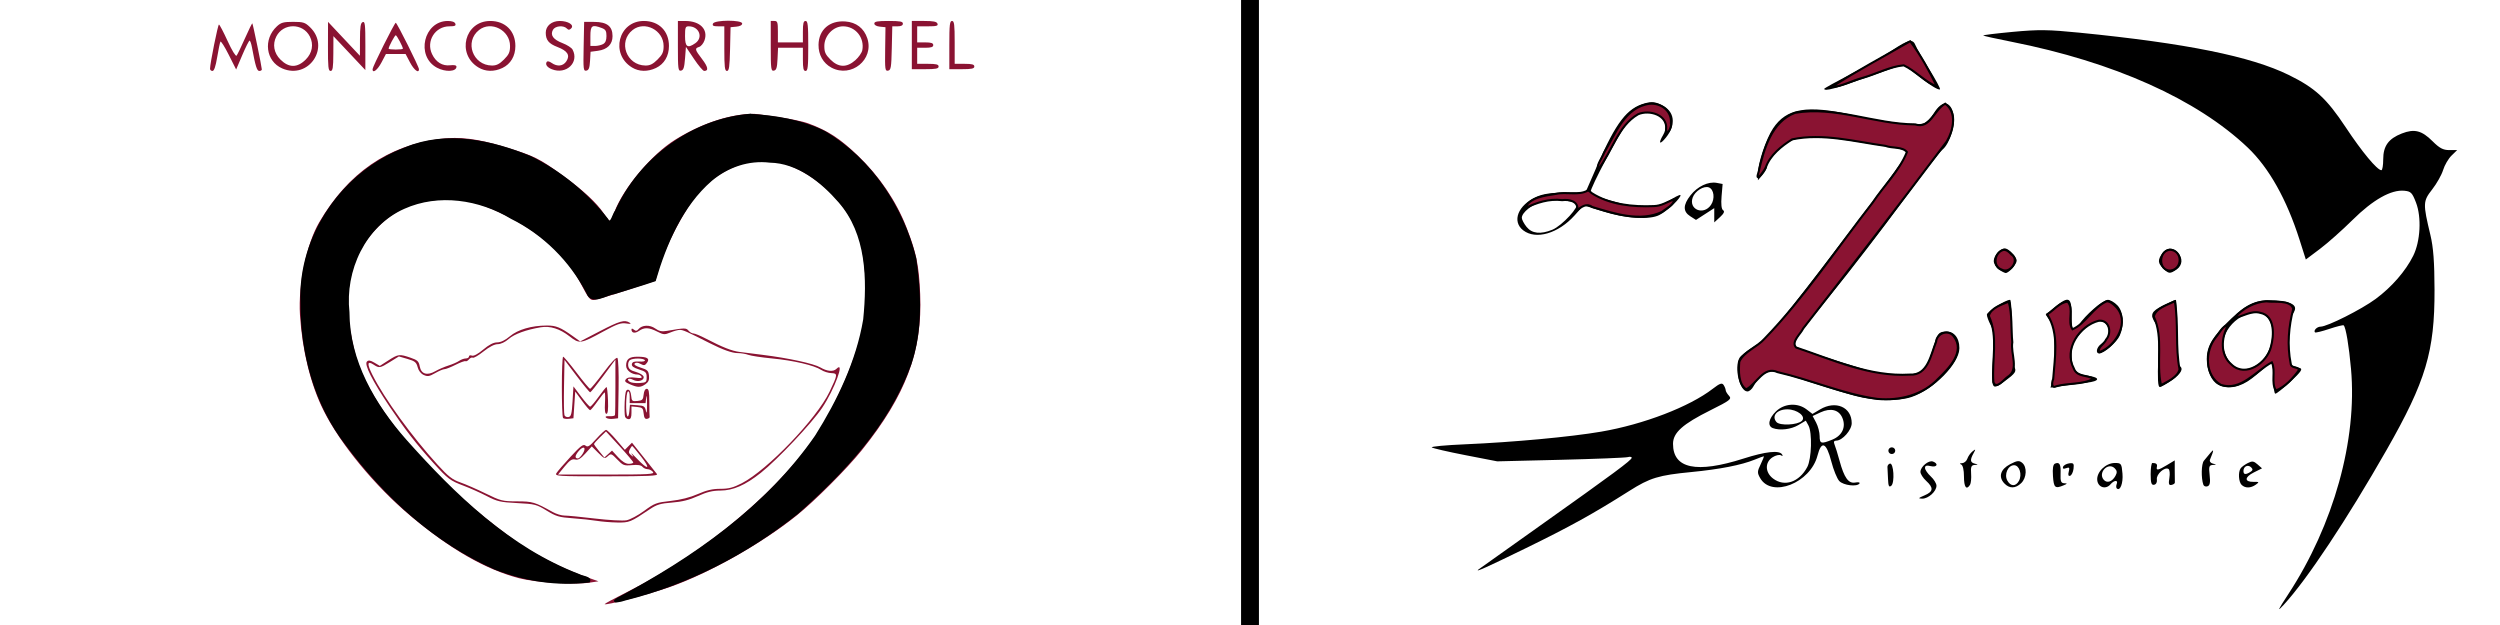 <?xml version="1.0" encoding="UTF-8" standalone="no"?>
<!-- Created with Inkscape (http://www.inkscape.org/) -->

<svg
   version="1.1"
   id="svg827"
   width="1400"
   height="350"
   viewBox="0 0 1400 350"
   sodipodi:docname="logo-ink.svg"
   inkscape:version="1.1.2 (0a00cf5339, 2022-02-04)"
   xmlns:inkscape="http://www.inkscape.org/namespaces/inkscape"
   xmlns:sodipodi="http://sodipodi.sourceforge.net/DTD/sodipodi-0.dtd"
   xmlns="http://www.w3.org/2000/svg"
   xmlns:svg="http://www.w3.org/2000/svg">
  <defs
     id="defs831" />
  <sodipodi:namedview
     id="namedview829"
     pagecolor="#505050"
     bordercolor="#eeeeee"
     borderopacity="1"
     inkscape:pageshadow="0"
     inkscape:pageopacity="0"
     inkscape:pagecheckerboard="0"
     showgrid="false"
     fit-margin-top="0"
     fit-margin-left="0"
     fit-margin-right="0"
     fit-margin-bottom="0"
     inkscape:zoom="0.85834194"
     inkscape:cx="689.70182"
     inkscape:cy="259.80322"
     inkscape:window-width="1920"
     inkscape:window-height="1131"
     inkscape:window-x="0"
     inkscape:window-y="32"
     inkscape:window-maximized="1"
     inkscape:current-layer="g833" />
  <g
     inkscape:groupmode="layer"
     inkscape:label="Image"
     id="g833"
     transform="translate(-67.943,-25.225)">
    <path
       style="fill:#8a1332;fill-opacity:1"
       d="m 406.568,363.515 c 0,-0.267 5.737,-3.356 12.75,-6.864 40.913,-20.464 81.032,-53.304 103.514,-84.732 12.589,-17.598 25.66,-47.822 28.741,-66.456 2.472,-14.952 0.938,-38.205 -3.266,-49.494 -7.635,-20.502 -30.622,-39.287 -49.762,-40.663 -13.545,-0.974 -28.48,5.67 -38.818,17.269 -8.308,9.322 -19.638,31.088 -23.365,44.889 l -1.35,5 -15.972,5.238 c -8.785,2.881 -17.091,5.356 -18.46,5.5 -2.207,0.232 -3.047,-0.81 -7.447,-9.238 -8.352,-16 -23.802,-29.581 -45.043,-39.597 -11.529,-5.436 -19.31,-7.403 -29.28,-7.403 -16.68,0 -28.362,4.544 -39.078,15.2 -16.601,16.507 -20.826,39.14 -13.117,70.266 7.396,29.861 43.855,72.654 90.118,105.774 9.546,6.834 25.517,15.105 37.335,19.334 l 9,3.221 -4.842,0.73 c -8.565,1.291 -30.383,-0.053 -39.49,-2.433 -18.962,-4.954 -38.52,-16.196 -61.12,-35.134 -19.607,-16.429 -38.947,-39.875 -48.418,-58.695 -7.272,-14.452 -12.067,-33.871 -13.293,-53.834 -1.032,-16.808 3.731,-39.643 10.771,-51.638 16.319,-27.805 38.535,-43.104 67.924,-46.775 10.694,-1.336 20.834,-0.081 35.543,4.398 17.149,5.222 19.584,6.413 32.925,16.108 11.563,8.403 19.058,15.341 22.992,21.286 1.526,2.305 3.067,4.191 3.425,4.191 0.358,0 1.442,-2.138 2.408,-4.75 5.008,-13.54 20.921,-32.538 34.11,-40.723 14.952,-9.278 31.018,-14.533 44.402,-14.523 0,0 22.874,2.601 30.473,5.461 10.907,4.106 17.447,8.376 27.402,17.893 12.058,11.527 21.481,25.411 27.234,40.123 5.6,14.323 7.06,21.414 7.725,37.519 1.315,31.866 -7.954,56.583 -32.835,87.555 -8.241,10.259 -26.21,28.241 -36.336,36.364 -19.583,15.708 -49.217,32.433 -70.921,40.025 -11.821,4.135 -36.579,10.638 -36.579,9.608 z m -4.5,-46.631 c -2.75,-0.464 -8.825,-1.112 -13.5,-1.439 -7.495,-0.524 -9.209,-1.03 -14.5,-4.276 -5.662,-3.474 -6.592,-3.711 -16.5,-4.217 -9.405,-0.479 -11.176,-0.886 -16.987,-3.896 -3.568,-1.848 -9.375,-4.448 -12.906,-5.777 -7.68,-2.891 -8.871,-3.785 -17.056,-12.816 -9.454,-10.431 -16.14,-19.044 -24.579,-31.663 -9.717,-14.53 -14.222,-23.487 -12.62,-25.089 0.89,-0.89 1.887,-0.743 4.197,0.621 l 3.029,1.789 4.799,-3.079 c 5.525,-3.545 6.168,-3.624 12.346,-1.519 3.949,1.345 4.664,2.019 5.204,4.898 0.809,4.312 4.111,5.313 8.761,2.655 1.822,-1.041 5.113,-2.457 7.313,-3.146 2.2,-0.689 4.888,-1.863 5.973,-2.61 1.085,-0.747 2.772,-1.358 3.75,-1.358 0.978,0 1.777,-0.498 1.777,-1.107 0,-0.609 0.721,-0.83 1.602,-0.492 1.02,0.391 3.34,-0.841 6.389,-3.393 3.265,-2.733 5.746,-4.008 7.803,-4.008 1.972,0 4.44,-1.189 7.124,-3.432 4.498,-3.758 12.036,-5.959 20.582,-6.01 5.226,-0.031 7.708,0.975 14.61,5.92 l 4.157,2.979 11.116,-5.774 c 11.074,-5.752 13.767,-6.513 16.616,-4.697 1.047,0.667 0.442,0.791 -2,0.41 -2.896,-0.452 -5.103,0.328 -12.782,4.517 -12.804,6.985 -13.314,7.057 -18.918,2.691 -5.438,-4.237 -10.839,-5.94 -16.065,-5.067 -8.204,1.371 -14.847,3.791 -17.994,6.554 -1.99,1.747 -4.442,2.907 -6.145,2.907 -1.811,0 -4.68,1.47 -7.947,4.07 -2.812,2.239 -5.52,3.819 -6.017,3.511 -0.498,-0.308 -1.457,0.106 -2.132,0.919 -0.675,0.813 -1.548,1.28 -1.94,1.037 -0.392,-0.242 -2.893,0.663 -5.556,2.011 -2.664,1.349 -5.465,2.452 -6.225,2.452 -0.76,0 -3.11,0.994 -5.222,2.21 -3.246,1.868 -4.237,2.029 -6.409,1.039 -1.59,-0.724 -2.885,-2.39 -3.398,-4.367 -0.707,-2.73 -1.533,-3.401 -5.669,-4.607 l -4.841,-1.412 -4.936,3.068 c -5.692,3.539 -6.063,3.599 -9.246,1.514 -3.561,-2.333 -3.76,-0.461 -0.614,5.777 6.713,13.308 21.974,34.355 36.404,50.204 6.054,6.65 8.303,8.407 12.751,9.963 2.971,1.04 9.4,3.852 14.287,6.25 8.378,4.111 9.378,4.361 17.5,4.382 8.786,0.022 9.914,0.361 20.114,6.03 1.925,1.07 4.85,1.938 6.5,1.929 1.65,-0.009 9.305,0.737 17.01,1.658 7.706,0.921 15.664,1.364 17.685,0.985 2.021,-0.379 6.489,-2.761 9.929,-5.293 5.808,-4.276 6.864,-4.671 14.815,-5.543 5.611,-0.615 10.859,-1.946 15.229,-3.863 4.916,-2.156 8.228,-2.924 12.61,-2.924 4.702,0 7.213,-0.655 12.033,-3.141 14.346,-7.399 41.863,-36.078 49.074,-51.146 4.638,-9.691 4.708,-10.392 1.058,-10.495 -1.703,-0.048 -4.273,-0.859 -5.712,-1.802 -3.928,-2.573 -15.425,-5.261 -27.459,-6.417 -5.901,-0.567 -11.893,-1.474 -13.315,-2.015 -1.423,-0.541 -4.12,-0.983 -5.995,-0.983 -3.099,0 -8.344,-1.872 -15.712,-5.606 -12.926,-6.552 -14.829,-7.394 -16.709,-7.394 -0.988,0 -3.368,0.656 -5.288,1.459 -3.19,1.333 -3.823,1.29 -7.334,-0.5 -4.639,-2.365 -7.247,-2.468 -10.198,-0.401 -2.243,1.571 -4.221,1.224 -4.221,-0.739 0,-0.716 0.446,-0.693 1.367,0.071 1.035,0.859 1.65,0.794 2.531,-0.267 2.009,-2.42 6.305,-2.615 9.381,-0.425 2.156,1.536 3.693,1.857 6.521,1.367 9.996,-1.734 10.807,-1.744 12.128,-0.152 0.724,0.873 1.968,1.587 2.765,1.587 0.797,0 4.004,1.333 7.128,2.963 9.041,4.717 14.384,6.829 18.679,7.383 2.2,0.284 8.05,1.023 13,1.641 14.441,1.805 28.649,4.903 32.264,7.036 3.788,2.235 7.271,2.542 9.019,0.793 4.986,-4.986 -1.042,11.412 -8.042,21.878 -5.675,8.484 -24.927,28.893 -34.265,36.324 -8.724,6.942 -15.608,9.96 -22.749,9.972 -4.283,0.007 -7.508,0.797 -12.5,3.06 -4.839,2.194 -8.915,3.219 -14.521,3.652 -6.48,0.5 -8.569,1.123 -12.396,3.699 -10.885,7.328 -11.481,7.571 -18.311,7.464 -3.575,-0.056 -8.75,-0.481 -11.5,-0.945 z m -22.542,-26.67 c 0.565,-0.963 4.137,-5.104 7.936,-9.204 5.769,-6.225 7.153,-7.251 8.391,-6.224 1.233,1.023 2.245,0.383 6.001,-3.796 2.485,-2.764 4.958,-5.026 5.495,-5.026 0.537,0 3.12,2.51 5.741,5.578 l 4.766,5.578 2,-2 2,-2 6.52,8.172 c 3.586,4.494 6.951,8.734 7.479,9.422 0.761,0.993 -5.029,1.25 -28.199,1.25 -27.494,0 -29.099,-0.1 -28.129,-1.75 z m 54.042,-0.75 c -0.685,-0.825 -2.035,-1.5 -3,-1.5 -0.965,0 -2.26,-0.609 -2.878,-1.353 -0.763,-0.92 -2.644,-1.212 -5.872,-0.912 -4.395,0.408 -5.006,0.174 -8.184,-3.135 -3.253,-3.387 -3.532,-3.487 -5.291,-1.895 -1.758,1.591 -2.046,1.491 -5.428,-1.891 l -3.571,-3.571 -3.563,3.943 c -2.717,3.007 -4.088,3.812 -5.775,3.388 -1.74,-0.437 -2.998,0.404 -5.892,3.935 l -3.68,4.491 h 27.189 c 24.055,0 27.046,-0.173 25.945,-1.5 z m -6.581,-8.5 c -2.593,-3.3 -4.857,-6 -5.031,-6 -0.175,0 -0.774,0.853 -1.331,1.895 -0.776,1.45 -0.608,2.213 0.715,3.25 1.586,1.243 1.613,1.189 0.333,-0.645 -0.768,-1.1 0.582,0.089 3,2.642 6.324,6.678 7.863,5.919 2.315,-1.142 z m -4.419,3.238 c 0,-0.419 -3.437,-4.497 -7.638,-9.062 l -7.638,-8.301 -3.362,3.259 c -1.849,1.792 -3.35,3.508 -3.335,3.812 0.015,0.305 1.326,2.121 2.914,4.037 l 2.887,3.483 2.141,-1.937 2.141,-1.937 3.394,3.705 c 2.215,2.418 4.28,3.705 5.945,3.705 1.403,0 2.551,-0.343 2.551,-0.762 z m -28.437,-4.694 c 2.371,-3.619 0.767,-5.039 -2.026,-1.793 -2.259,2.626 -2.45,4.249 -0.501,4.249 0.505,0 1.642,-1.105 2.527,-2.456 z m -10.851,-20.165 c -0.955,-0.955 -0.919,-34.387 0.037,-34.352 0.412,0.015 3.811,4.065 7.552,9 3.741,4.935 7.125,8.973 7.52,8.973 0.395,0 3.788,-4.099 7.54,-9.108 4.224,-5.639 7.178,-8.752 7.756,-8.174 0.525,0.525 0.813,8.113 0.658,17.358 l -0.276,16.424 -2.872,0.328 c -1.579,0.18 -3.316,-0.116 -3.859,-0.659 -0.65,-0.65 -0.01,-0.933 1.872,-0.828 1.573,0.088 2.972,-0.178 3.109,-0.591 0.138,-0.412 0.25,-7.583 0.25,-15.935 v -15.185 l -6.75,9.148 c -3.712,5.031 -7.028,9.164 -7.369,9.185 -0.34,0.02 -3.715,-4.053 -7.5,-9.051 l -6.881,-9.087 -0.278,14.793 c -0.153,8.136 -0.042,15.409 0.247,16.161 0.289,0.752 1.314,1.218 2.278,1.034 1.456,-0.277 1.838,-1.761 2.253,-8.756 l 0.5,-8.422 4.282,5.682 c 2.355,3.125 4.639,5.682 5.075,5.682 0.436,0 2.559,-2.465 4.718,-5.478 2.159,-3.013 4.167,-5.488 4.463,-5.5 0.296,-0.012 0.664,3.353 0.818,7.478 0.193,5.171 -0.08,7.5 -0.877,7.5 -0.785,0 -1.048,-1.93 -0.818,-6.002 0.186,-3.301 0.114,-5.991 -0.161,-5.978 -0.275,0.013 -2.075,2.254 -4,4.979 -1.925,2.725 -3.799,4.965 -4.165,4.978 -0.366,0.012 -2.391,-2.334 -4.5,-5.214 l -3.835,-5.236 -0.5,7.486 -0.5,7.486 -2.537,0.296 c -1.396,0.163 -2.858,-0.025 -3.25,-0.417 z m 34.707,-0.728 c -0.285,-0.742 -0.383,-4.455 -0.219,-8.25 0.231,-5.334 0.64,-6.901 1.799,-6.901 0.967,0 1.613,1.175 1.818,3.308 0.294,3.062 0.555,3.285 3.5,3 2.782,-0.27 3.222,-0.717 3.496,-3.558 0.194,-2.013 0.86,-3.25 1.75,-3.25 1.121,0 1.437,1.647 1.437,7.5 0,4.125 0.081,7.838 0.179,8.25 0.098,0.412 -0.546,0.89 -1.432,1.06 -1.173,0.226 -1.697,-0.589 -1.929,-3 -0.281,-2.925 -0.696,-3.347 -3.568,-3.624 l -3.25,-0.313 v 3.563 c 0,2.533 -0.443,3.563 -1.531,3.563 -0.842,0 -1.764,-0.607 -2.049,-1.349 z m 6.889,-6.455 c 3.742,0.272 4.248,0.62 4.818,3.304 0.398,1.878 0.621,0.382 0.595,-4 -0.023,-3.85 -0.223,-5.537 -0.445,-3.75 l -0.403,3.25 h -4.437 -4.437 v -3.559 c 0,-2.118 -0.405,-3.309 -1,-2.941 -1.155,0.714 -1.372,12.789 -0.25,13.928 0.412,0.419 0.891,-0.881 1.064,-2.888 l 0.314,-3.649 z m -4.179,-11.737 c -2.715,-1.179 -3.145,-1.735 -2.211,-2.86 0.806,-0.971 2.415,-1.229 5.274,-0.845 2.96,0.397 3.914,0.229 3.402,-0.6 -0.392,-0.634 -1.339,-1.152 -2.106,-1.152 -3.408,0 -6.488,-2.355 -6.488,-4.961 0,-3.685 1.742,-5.042 6.45,-5.024 5.434,0.021 6.971,1.027 5.221,3.42 -1.125,1.539 -1.678,1.631 -3.607,0.598 -1.476,-0.79 -2.621,-0.877 -3.251,-0.247 -0.63,0.63 0.552,1.455 3.357,2.343 3.776,1.195 4.369,1.774 4.636,4.524 0.229,2.364 -0.265,3.554 -1.972,4.75 -2.773,1.942 -4.333,1.952 -8.704,0.054 z m 9.37,-3.958 c 0,-2.657 -0.491,-3.155 -4.302,-4.361 -3.079,-0.974 -4.205,-1.827 -3.961,-3 0.253,-1.219 1.302,-1.581 4.096,-1.414 2.236,0.134 3.511,-0.169 3.152,-0.75 -0.738,-1.194 -6.485,-1.261 -8.322,-0.097 -0.736,0.466 -1.186,1.909 -1,3.207 0.256,1.789 1.305,2.629 4.337,3.476 2.2,0.615 4.138,1.826 4.307,2.693 0.408,2.094 -3.184,3.15 -5.855,1.72 -2.444,-1.308 -4.136,-0.348 -1.923,1.091 0.809,0.526 3.271,0.839 5.471,0.696 3.72,-0.243 4,-0.471 4,-3.261 z M 185.565,63.713 c -0.007,-2.858 4.405,-24.75 4.988,-24.75 0.349,0 2.524,4.136 4.833,9.192 2.384,5.218 4.556,8.785 5.026,8.25 0.455,-0.518 2.564,-4.867 4.687,-9.664 2.123,-4.797 3.993,-8.588 4.157,-8.424 0.34,0.34 5.313,24.471 5.313,25.783 0,0.474 -0.638,0.862 -1.417,0.862 -1.341,0 -2.17,-2.67 -4.116,-13.25 -0.379,-2.062 -0.977,-3.746 -1.328,-3.741 -0.351,0.005 -2.188,3.646 -4.081,8.092 l -3.442,8.084 -4.149,-8.253 c -2.282,-4.539 -4.38,-7.843 -4.661,-7.342 -0.281,0.501 -1.091,4.398 -1.8,8.66 -0.869,5.232 -1.729,7.75 -2.646,7.75 -0.747,0 -1.36,-0.562 -1.362,-1.25 z m 40.418,-0.171 c -9.252,-4.028 -10.8,-16.347 -2.963,-23.579 2.298,-2.12 3.675,-2.5 9.063,-2.5 5.674,0 6.683,0.316 9.435,2.952 11.667,11.178 -0.698,29.586 -15.535,23.126 z m 13.185,-4.979 c 3.661,-3.661 4.523,-8.536 2.283,-12.916 -3.899,-7.625 -14.867,-7.625 -18.766,0 -2.24,4.38 -1.378,9.254 2.283,12.916 4.73,4.73 9.47,4.73 14.2,0 z m 12.436,-7.35 0.036,-13.75 8.928,9.5 8.928,9.5 0.036,-9.143 c 0.028,-7.181 0.358,-9.267 1.536,-9.719 1.289,-0.495 1.498,1.356 1.488,13.143 l -0.012,13.719 -8.94,-9.5 -8.94,-9.5 -0.048,9.75 c -0.039,7.979 -0.321,9.75 -1.548,9.75 -1.262,0 -1.494,-2.179 -1.464,-13.75 z m 24.964,12.76 c 0,-1.348 12.326,-26.01 13,-26.01 0.674,0 13,24.662 13,26.01 0,2.575 -2.753,0.503 -5,-3.763 l -2.5,-4.747 h -5.5 -5.5 l -2.5,4.747 c -2.247,4.266 -5,6.338 -5,3.763 z m 17,-11.476 c 0,-1.084 -3.424,-7.534 -4,-7.534 -0.576,0 -4,6.45 -4,7.534 0,0.256 1.8,0.466 4,0.466 2.2,0 4,-0.21 4,-0.466 z m 19.062,10.639 c -11.995,-6.433 -7.412,-26.155 6.081,-26.169 2.318,-0.002 3.852,0.542 4.219,1.496 0.451,1.175 -0.268,1.5 -3.316,1.5 -8.01,0 -13.186,8.289 -9.717,15.562 2.153,4.514 5.803,6.758 10.164,6.249 2.277,-0.266 3.507,0.009 3.507,0.783 0,2.837 -6.124,3.161 -10.938,0.579 z m 23.179,-0.167 c -12.339,-7.523 -7.594,-26.005 6.677,-26.005 8.42,0 14.075,5.625 14.075,14 0,5.646 -2.648,10.134 -7.276,12.33 -4.677,2.22 -9.494,2.104 -13.476,-0.325 z m 14.359,-4.405 c 2.787,-2.787 3.4,-4.157 3.4,-7.6 0,-8.816 -10.572,-14.271 -17.341,-8.946 -8.319,6.544 -3.539,19.778 7.191,19.906 2.508,0.03 4.205,-0.815 6.75,-3.36 z m 26.752,5.407 c -2.571,-1.037 -3.701,-2.633 -2.846,-4.017 0.395,-0.64 1.416,-0.456 2.782,0.5 3.177,2.225 6.436,1.861 8.26,-0.922 2.21,-3.373 0.67,-5.83 -5.012,-8 -4.873,-1.861 -6.536,-3.897 -6.536,-8.001 0,-3.794 3.296,-6.566 7.809,-6.566 4.754,0 8.283,2.265 6.441,4.133 -0.972,0.986 -1.517,1.001 -2.45,0.067 -1.933,-1.933 -6.593,-1.455 -7.8,0.8 -1.594,2.978 0.204,5.424 5.464,7.433 2.507,0.958 5.003,2.572 5.547,3.588 3.867,7.226 -3.581,14.245 -11.659,10.985 z m 17.869,-12.678 0.279,-13.829 5.747,0.025 c 7.066,0.031 10.153,2.455 10.153,7.975 0,4.59 -2.901,7.489 -8.205,8.201 l -4.099,0.55 -0.298,5.115 c -0.231,3.967 -0.697,5.191 -2.077,5.454 -1.646,0.313 -1.758,-0.692 -1.5,-13.491 z m 10.844,-1.364 c 1.345,-0.72 1.934,-2.098 1.934,-4.525 0,-2.826 -0.488,-3.675 -2.565,-4.465 -5.544,-2.108 -6.435,-1.481 -6.435,4.525 v 5.5 h 2.566 c 1.411,0 3.436,-0.466 4.5,-1.035 z m 16.239,13.079 c -12.336,-7.522 -7.632,-26.044 6.613,-26.044 8.42,0 14.075,5.625 14.075,14 0,5.646 -2.648,10.134 -7.276,12.33 -4.655,2.209 -9.49,2.106 -13.413,-0.286 z m 14.296,-4.444 c 2.787,-2.787 3.4,-4.157 3.4,-7.6 0,-8.816 -10.572,-14.271 -17.341,-8.946 -8.319,6.544 -3.539,19.778 7.191,19.906 2.508,0.03 4.205,-0.815 6.75,-3.36 z m 11.4,-7.527 v -14.073 l 4.25,0.015 c 8.164,0.028 12.785,4.717 10.659,10.816 -0.592,1.698 -1.939,3.362 -2.993,3.696 -2.613,0.829 -2.458,1.477 1.637,6.839 3.378,4.424 3.763,6.659 1.138,6.613 -0.655,-0.011 -3.216,-3.049 -5.691,-6.75 l -4.5,-6.729 -0.5,6.491 c -0.396,5.147 -0.862,6.56 -2.25,6.823 -1.6,0.304 -1.75,-0.878 -1.75,-13.741 z m 9.777,-1.63 c 4.562,-3.195 2.106,-9.443 -3.712,-9.443 -1.837,0 -2.066,0.608 -2.066,5.5 0,6.074 1.386,7.02 5.777,3.943 z m 16.223,3.057 v -12.5 h -3.469 c -2.672,0 -3.336,-0.344 -2.893,-1.5 0.821,-2.141 16.362,-2.201 16.362,-0.063 0,0.89 -1.237,1.556 -3.25,1.75 l -3.25,0.313 -0.281,12.25 c -0.229,9.981 -0.553,12.25 -1.75,12.25 -1.214,0 -1.469,-2.172 -1.469,-12.5 z m 26,-1.427 v -14.073 h 2 c 1.778,0 2,0.667 2,6 v 6 h 7 7 v -6 c 0,-4.667 0.333,-6 1.5,-6 1.262,0 1.5,2.222 1.5,14 0,11.778 -0.238,14 -1.5,14 -1.179,0 -1.5,-1.389 -1.5,-6.5 v -6.5 h -6.952 -6.952 l -0.298,6.24 c -0.239,5.006 -0.644,6.306 -2.048,6.573 -1.6,0.305 -1.75,-0.876 -1.75,-13.74 z m 33.984,12.064 c -4.621,-2.471 -7.315,-7.234 -7.231,-12.786 0.128,-8.44 6.198,-13.724 15.019,-13.072 6.102,0.451 10.431,3.777 12.304,9.452 3.907,11.839 -8.969,22.354 -20.092,16.407 z m 13.365,-4.138 c 1.88,-1.651 3.644,-4.182 3.92,-5.624 1.337,-6.995 -3.802,-13.374 -10.773,-13.374 -5.488,0 -10.496,5.248 -10.496,11 0,3.443 0.613,4.813 3.4,7.6 4.518,4.518 9.108,4.649 13.949,0.399 z m 16.722,-6.165 0.176,-12.333 -3.123,-0.313 c -1.903,-0.191 -3.123,-0.875 -3.123,-1.75 0,-1.129 1.712,-1.437 8,-1.437 6.444,0 8,0.292 8,1.5 0,0.997 -0.997,1.5 -2.969,1.5 h -2.969 l -0.281,12.238 c -0.249,10.869 -0.482,12.276 -2.084,12.583 -1.666,0.319 -1.789,-0.592 -1.627,-11.988 z m 14.929,-2.333 v -13.5 h 6.893 c 5.205,0 7.034,0.367 7.469,1.5 0.472,1.23 -0.498,1.5 -5.393,1.5 h -5.969 v 4.5 4.5 h 4.5 c 3.333,0 4.5,0.389 4.5,1.5 0,1.111 -1.167,1.5 -4.5,1.5 h -4.5 v 4.5 4.5 h 6 c 4.667,0 6,0.333 6,1.5 0,1.2 -1.5,1.5 -7.5,1.5 h -7.5 z m 21,0 c 0,-11.333 0.241,-13.5 1.5,-13.5 1.25,0 1.5,2 1.5,12 v 12 h 5.5 c 4.222,0 5.5,0.348 5.5,1.5 0,1.19 -1.444,1.5 -7,1.5 h -7 z"
       id="path1264"
       sodipodi:nodetypes="sssssssscssssssssscsssssssssssssssssssssssssssssssscsssssssssssssscsssssssssssssssssscssssssssssssssssssssssssssssssssssssssssscsssssssssssscccssssssssssscssscssssssssssscssscccssssssscsssssscssssscssscsssscssssssssssscccscsssssssssssscssssssscccsssscsssssssssssssssssssssssssssssscsssssssscscsssscssssssssssccccsssccccsccsssscccsssssssscssssssssssssssssssssssssssssssccssscssscsssscssssssssssssccsssssscssscssssccsssscssscscsscccssssscccssssssssssssssscssssscsssccssscccssscccsssccssscssscs" />
    <path
       style="fill:#000000;stroke-width:1.267"
       d="m 1349.371,357.979 c 25.423,-38.796 38.711,-86.486 35.144,-126.134 -1.176,-13.072 -2.883,-23.233 -4.103,-24.423 -0.3,-0.292 -3.91,0.598 -8.022,1.978 -4.112,1.38 -7.729,2.264 -8.037,1.964 -1.03,-1.005 1.109,-3.215 3.112,-3.215 3.738,0 22.889,-9.635 30.848,-15.519 8.97,-6.632 16.789,-15.613 21.023,-24.146 4.036,-8.133 4.745,-21.538 1.576,-29.797 -2.133,-5.56 -2.866,-6.302 -6.562,-6.652 -7.394,-0.7 -17.549,5.032 -28.98,16.358 -5.728,5.675 -13.958,12.982 -18.29,16.237 l -7.876,5.919 -3.469,-10.925 c -7.222,-22.746 -17.163,-40.458 -29.04,-51.744 -28.551,-27.13 -74.977,-47.921 -132.377,-59.283 -8.421,-1.667 -15.523,-3.237 -15.781,-3.489 -0.258,-0.252 7.171,-1.169 16.509,-2.038 14.615,-1.36 19.835,-1.296 37.505,0.461 59.78,5.941 95.861,13.24 117.145,23.696 14.743,7.243 21.168,13.151 31.854,29.291 9.095,13.737 17.643,24.021 19.967,24.021 0.562,0 1.023,-2.74 1.023,-6.089 0,-7.466 2.947,-11.56 10.421,-14.477 7.028,-2.743 11.162,-1.698 17.218,4.351 3.87,3.867 5.92,4.951 9.36,4.951 h 4.405 l -3.167,3.09 c -1.742,1.699 -3.858,5.338 -4.702,8.086 -0.844,2.748 -3.603,7.641 -6.133,10.873 -5.162,6.597 -5.208,7.821 -0.975,25.512 1.656,6.919 2.262,14.981 2.308,30.664 0.1,34.579 -4.849,51.117 -26.826,89.651 -22.238,38.99 -44.509,72.515 -57.677,86.822 -3.841,4.173 -3.408,3.176 2.599,-5.991 z M 895.89,344.134 c 0.294,-0.24 15.771,-11.25 34.392,-24.466 41.481,-29.439 51.359,-36.754 51.414,-38.074 0.023,-0.563 -0.968,-0.736 -2.202,-0.385 -1.235,0.351 -18.187,1.028 -37.672,1.504 l -35.427,0.866 -17.815,-3.463 c -9.798,-1.905 -18.274,-3.864 -18.834,-4.354 -0.56,-0.49 7.811,-1.269 18.602,-1.731 26.884,-1.152 59.116,-4.144 76.199,-7.074 23.825,-4.086 49.483,-13.944 62.553,-24.034 3.963,-3.06 5.174,-3.476 6.074,-2.089 0.619,0.953 1.133,2.251 1.144,2.885 0.013,0.634 0.853,2.051 1.871,3.148 1.66,1.789 0.596,2.62 -10.306,8.044 -15.672,7.797 -21.053,12.618 -21.053,18.861 0,13.912 13.138,16.661 39.45,8.255 12.403,-3.963 20.061,-4.794 21.611,-2.346 0.579,0.914 0.351,1.104 -0.622,0.518 -0.846,-0.51 -2.955,-0.021 -4.688,1.087 -4.365,2.79 -4.256,8.436 0.229,11.878 6.38,4.896 14.684,2.11 19.22,-6.449 2.41,-4.547 2.818,-19.259 0.643,-23.223 l -1.487,-2.71 -4.143,2.464 c -4.096,2.436 -10.365,3.188 -14.302,1.714 -3.161,-1.183 -2.397,-5.332 1.721,-9.349 4.642,-4.528 12.095,-5.017 17.165,-1.126 l 3.3,2.532 4.25,-2.528 c 8.743,-5.2 17.721,-1.297 17.721,7.704 0,3.866 -5.24,9.784 -8.664,9.784 -1.282,0 -1.582,0.692 -0.949,2.19 0.509,1.205 1.769,5.288 2.801,9.074 2.611,9.584 5.01,12.904 8.811,12.196 1.68,-0.313 2.75,-0.088 2.377,0.501 -1.295,2.043 -9.062,1.122 -11.352,-1.347 -1.233,-1.33 -3.236,-6.257 -4.45,-10.949 -2.78,-10.747 -5.521,-11.909 -7.747,-3.284 -3.962,15.348 -25.607,23.87 -32.075,12.628 -1.712,-2.975 -1.683,-3.78 0.273,-7.783 1.2,-2.456 1.974,-4.465 1.718,-4.465 -0.255,0 -2.558,0.854 -5.118,1.897 -7.385,3.01 -19.515,5.388 -35.263,6.913 -18.56,1.797 -23.297,3.236 -34.944,10.61 -20.134,12.749 -33.236,20.001 -57.783,31.986 -21.955,10.72 -28.944,13.864 -26.646,11.987 z m 198.155,-72.72 c 5.554,-2.264 7.783,-7.101 5.619,-12.197 -1.935,-4.557 -6.552,-5.708 -12.254,-3.056 l -4.39,2.042 1.96,3.697 c 1.078,2.033 1.96,5.414 1.96,7.513 0,4.322 0.834,4.557 7.105,2 z m -17.031,-10.528 c 2.479,-2.419 -2.629,-6.429 -8.189,-6.429 -5.774,0 -8.957,3.715 -6.08,7.097 1.856,2.182 11.826,1.715 14.269,-0.668 z m 68.62,41.768 c 5.003,-2.121 5.25,-4.216 0.962,-8.147 -1.764,-1.617 -3.207,-3.88 -3.207,-5.031 0,-2.885 4.608,-6.698 7.008,-5.799 3.313,1.24 2.261,3.439 -1.235,2.582 -2.304,-0.564 -3.207,-0.28 -3.207,1.01 0,0.987 1.443,3.118 3.207,4.734 1.764,1.617 3.207,3.968 3.207,5.224 0,3.184 -4.558,7.301 -8.018,7.242 -2.421,-0.041 -2.215,-0.334 1.283,-1.817 z m 107.686,-3.948 c -0.388,-0.379 -0.395,-1.478 -0.015,-2.444 0.928,-2.358 -1.428,-2.235 -3.484,0.183 -2.609,3.067 -6.937,1.766 -7.408,-2.227 -0.537,-4.552 4.695,-9.724 9.838,-9.724 3.581,0 3.804,0.31 4.282,5.945 0.46,5.431 -1.348,10.084 -3.212,8.266 z m -0.722,-6.995 c 1.038,-1.893 0.929,-2.934 -0.449,-4.279 -3.677,-3.587 -9.485,2.502 -6.138,6.436 1.823,2.143 4.756,1.183 6.588,-2.156 z m -127.363,1.698 c -0.105,-2.838 -0.25,-5.817 -0.321,-6.62 -0.071,-0.803 0.533,-1.675 1.341,-1.938 2.134,-0.694 2.864,10.729 0.792,12.405 -1.257,1.018 -1.664,0.155 -1.813,-3.848 z m 42.529,-1.301 c 0,-3.752 -0.626,-6.4 -1.604,-6.785 -0.992,-0.39 -0.78,-0.669 0.555,-0.73 1.187,-0.054 2.509,-1.174 2.936,-2.489 0.428,-1.315 1.716,-3.145 2.862,-4.068 1.868,-1.503 1.93,-1.393 0.592,1.056 -2.053,3.758 -1.876,5.12 0.752,5.79 2.057,0.524 2.049,0.585 -0.099,0.718 -1.897,0.118 -2.276,1.046 -1.993,4.873 0.193,2.601 -0.086,5.417 -0.619,6.258 -2.016,3.183 -3.383,1.314 -3.383,-4.624 z m 22.547,3.754 c -3.391,-3.655 -2.088,-7.868 3.305,-10.685 3.943,-2.059 5.008,-2.184 6.735,-0.785 2.842,2.301 2.568,8.361 -0.514,11.367 -3.232,3.153 -6.662,3.19 -9.526,0.103 z m 8.229,-1.329 c 1.931,-3.52 0.302,-8.787 -2.718,-8.787 -3.417,0 -5.669,5.139 -3.769,8.603 1.831,3.338 4.713,3.42 6.487,0.184 z m 19.061,-2.688 c -0.306,-4.424 0.071,-6.61 1.214,-7.038 2.541,-0.951 3.271,0.471 3.051,5.943 -0.16,3.974 0.261,5.028 2.035,5.098 1.901,0.075 1.852,0.249 -0.33,1.164 -4.797,2.011 -5.516,1.389 -5.97,-5.166 z m 84.225,4.832 c -1.323,-3.726 -1.144,-11.716 0.3,-13.433 0.869,-1.033 2.503,-3.004 3.633,-4.381 2.079,-2.534 2.037,-1.67 -0.175,3.645 -0.441,1.059 0.202,2.004 1.604,2.358 2.204,0.556 2.2,0.598 -0.073,0.735 -2.081,0.125 -2.324,0.909 -1.77,5.705 0.47,4.069 0.158,5.742 -1.165,6.237 -0.994,0.372 -2.054,-0.018 -2.355,-0.867 z m 21.429,0.084 c -1.702,-1.66 -2.03,-7.111 -0.558,-9.262 0.518,-0.757 2.289,-2.07 3.936,-2.916 2.518,-1.295 3.394,-1.185 5.519,0.691 l 2.525,2.23 -4.639,2.322 c -5.264,2.635 -5.303,5.336 -0.076,5.251 3.182,-0.052 3.296,0.093 1.233,1.564 -2.842,2.028 -5.937,2.074 -7.941,0.12 z m 4.864,-7.226 c 1.446,-0.892 1.552,-1.533 0.432,-2.625 -1.756,-1.713 -4.271,-0.512 -4.271,2.04 0,2.082 1.131,2.255 3.838,0.585 z m -55.806,1.246 c 0,-3.457 0.428,-6.285 0.962,-6.285 2.144,0 2.878,0.628 2.519,2.153 -0.524,2.224 0.675,2.013 5.678,-1.004 l 4.321,-2.605 v 5.734 c 0,3.154 0.031,6.157 0.068,6.673 0.037,0.516 -0.798,1.115 -1.857,1.331 -1.519,0.309 -1.774,-0.515 -1.209,-3.909 0.393,-2.365 0.169,-4.63 -0.5,-5.033 -2.149,-1.295 -6.913,2.964 -6.505,5.816 0.228,1.596 -0.393,2.822 -1.543,3.044 -1.505,0.29 -1.926,-1 -1.934,-5.914 z m -45.869,-1.419 c 0.608,-2.269 0.331,-2.63 -1.491,-1.948 -1.486,0.556 -2.06,0.312 -1.709,-0.728 0.291,-0.861 1.825,-1.751 3.41,-1.977 2.468,-0.353 2.821,0.082 2.465,3.032 -0.229,1.894 -1.092,3.661 -1.918,3.925 -0.982,0.314 -1.244,-0.485 -0.756,-2.305 z m -101.017,-11.75 c 0,-1.033 0.866,-1.877 1.924,-1.877 1.058,0 1.924,0.845 1.924,1.877 0,1.033 -0.866,1.877 -1.924,1.877 -1.058,0 -1.924,-0.845 -1.924,-1.877 z m -18.602,-30.695 c -4.939,-1.31 -16.75,-4.937 -26.247,-8.059 -9.496,-3.122 -18.777,-5.677 -20.624,-5.677 -3.409,0 -7.405,3.341 -10.105,8.448 -0.819,1.549 -2.319,2.816 -3.335,2.816 -4.348,0 -7.523,-13.224 -4.499,-18.736 0.694,-1.266 4.054,-3.977 7.467,-6.026 7.529,-4.519 12.183,-9.829 37.537,-42.823 33.001,-42.946 48.67,-64.159 48.67,-65.889 0,-1.921 0.241,-1.864 -25.659,-6.02 -23.736,-3.809 -32.106,-3.968 -39.371,-0.75 -5.162,2.286 -13.229,11.135 -13.229,14.511 0,0.853 -1.135,2.881 -2.523,4.506 l -2.523,2.955 -0.042,-3.62 c -0.065,-5.558 4.608,-19.562 8.465,-25.365 7.567,-11.385 19.055,-13.322 44.733,-7.544 17.951,4.039 35.68,6.13 39.613,4.672 1.645,-0.61 4.218,-3.139 5.719,-5.62 4.628,-7.653 9.609,-7.106 11.212,1.232 1.022,5.313 -2.525,16.044 -6.286,19.019 -1.534,1.213 -11.858,14.597 -22.943,29.741 -11.085,15.144 -28.621,37.942 -38.969,50.661 -19.548,24.027 -22.332,28.132 -20.319,29.954 0.651,0.59 11.576,4.358 24.277,8.373 20.288,6.414 24.362,7.306 33.541,7.342 13.058,0.051 14.826,-1.286 18.86,-14.26 2.779,-8.939 3.172,-9.501 6.903,-9.862 4.789,-0.464 8.051,3.296 8.051,9.281 0,8.584 -14.357,23.227 -26.849,27.385 -7.606,2.531 -20.553,2.267 -31.524,-0.644 z m 234.135,-9.981 c 0,-8.927 -0.878,-10.388 -4.013,-6.676 -0.968,1.147 -4.555,4.245 -7.97,6.884 -6.529,5.045 -13.467,6.335 -18.879,3.51 -3.774,-1.97 -6.344,-7.939 -6.344,-14.732 0,-6.928 3.539,-12.671 13.806,-22.406 8.985,-8.519 14.572,-10.816 24.432,-10.044 10.136,0.794 13.143,2.992 10.028,7.331 -2.919,4.066 -3.049,28.407 -0.156,29.289 1.058,0.323 2.887,0.887 4.064,1.253 1.673,0.521 0.534,2.159 -5.219,7.509 -4.047,3.763 -7.896,6.843 -8.554,6.843 -0.657,0 -1.195,-3.942 -1.195,-8.761 z m -7.253,-8.76 c 6.792,-5.818 9.067,-19.056 4.271,-24.85 -5.998,-7.246 -20.882,-0.653 -24.555,10.878 -1.397,4.387 0.265,10.755 3.77,14.445 4.413,4.645 10.751,4.464 16.513,-0.472 z m -149.745,-1.6 c 0.708,-12.913 0.506,-16.001 -1.263,-19.337 -1.158,-2.184 -2.105,-4.795 -2.105,-5.803 0,-1.676 10.368,-8.304 12.991,-8.304 0.617,0 1.121,7.922 1.121,17.604 0,9.682 0.537,18.583 1.193,19.78 1.45,2.644 0.766,3.711 -5.163,8.052 -7.517,5.503 -7.715,5.154 -6.775,-11.991 z m 33.374,11.479 c 0.608,-2.336 1.105,-9.905 1.105,-16.821 0,-10.238 -0.452,-13.246 -2.433,-16.194 l -2.433,-3.62 4.999,-4.126 c 7.952,-6.564 9.489,-5.819 9.489,4.598 0,4.819 0.453,8.761 1.006,8.761 0.553,0 1.973,-1.597 3.155,-3.548 3.084,-5.094 13.325,-13.974 16.114,-13.974 1.304,0 3.705,1.385 5.335,3.078 3.386,3.516 3.972,10.727 1.371,16.854 -1.575,3.711 -8.853,10.106 -11.5,10.106 -2.222,0 -1.563,-3.478 0.994,-5.248 3.513,-2.432 5.173,-6.277 4.008,-9.284 -2.347,-6.055 -9.601,-4.143 -16.495,4.349 -3.237,3.988 -3.987,6.068 -3.987,11.063 0,7.857 2.109,10.607 8.844,11.528 7.443,1.018 7.181,3.09 -0.505,3.979 -3.528,0.408 -9.51,1.193 -13.292,1.744 l -6.878,1.002 z m 59.215,-12.351 c 0.503,-13.593 0.26,-16.746 -1.492,-19.355 -3.3,-4.913 -2.542,-6.696 4.279,-10.068 3.505,-1.733 6.68,-3.15 7.056,-3.15 0.376,0 0.684,8.133 0.684,18.074 0,10.699 0.523,18.39 1.283,18.848 2.556,1.541 1.176,4.241 -4.101,8.027 -2.962,2.125 -6.043,3.863 -6.847,3.863 -1.05,0 -1.293,-4.577 -0.861,-16.238 z m -89.257,-49.54 c -1.568,-1.072 -2.851,-3.237 -2.851,-4.812 0,-2.969 3.57,-7.007 6.195,-7.007 2.144,0 6.634,4.659 6.634,6.884 0,1.954 -4.39,6.884 -6.129,6.884 -0.549,0 -2.281,-0.877 -3.849,-1.948 z m 92.085,-0.555 c -3.088,-3.012 -3.208,-4.806 -0.569,-8.483 2.425,-3.378 5.853,-3.572 8.709,-0.493 2.957,3.187 2.648,7.223 -0.728,9.53 -3.669,2.507 -4.324,2.458 -7.412,-0.555 z M 920.973,154.24 c -6.564,-5.037 -2.94,-14.221 7.424,-18.813 3.777,-1.674 8.313,-2.326 16.309,-2.346 l 11.077,-0.028 6.695,-15.332 c 10.465,-23.964 16.606,-31.956 26.634,-34.657 3.796,-1.023 5.62,-0.847 9.255,0.891 7.394,3.535 8.408,10.966 2.498,18.297 -3.514,4.358 -4.475,3.483 -1.579,-1.439 4.234,-7.197 -2.263,-14.014 -11.71,-12.285 -3.52,0.644 -5.698,2.25 -9.129,6.728 -4.45,5.809 -19.8,34.878 -19.8,37.497 0,1.325 6.608,3.766 17.838,6.59 3.108,0.781 9.116,1.405 13.352,1.385 6.301,-0.029 8.837,-0.724 13.939,-3.819 4.395,-2.665 5.884,-3.146 5.04,-1.629 -1.621,2.916 -7.757,8.364 -11.682,10.374 -5.458,2.794 -18.711,1.974 -31.106,-1.925 l -11.22,-3.53 -5.151,5.709 c -9.123,10.111 -21.63,13.744 -28.684,8.331 z m 16.283,-0.364 c 5.453,-2.223 15.671,-13.372 13.47,-14.699 -3.158,-1.904 -13.659,-2.526 -18.994,-1.124 -5.703,1.498 -11.573,6.148 -11.573,9.168 0,0.971 1.196,3.249 2.659,5.063 3.035,3.764 7.815,4.291 14.438,1.592 z m 90.669,-8.106 v -3.991 l -5.114,3.302 -5.114,3.302 -3.225,-2.061 c -4.135,-2.643 -4.088,-6.295 0.152,-11.718 3.9,-4.988 9.933,-7.85 14.682,-6.964 l 3.304,0.616 -0.588,6.916 c -0.376,4.42 -0.058,7.235 0.879,7.8 0.987,0.595 0.412,1.851 -1.754,3.837 l -3.221,2.952 z m -1.813,-5.823 c 2.309,-3.437 1.662,-8.704 -1.2,-9.776 -2.812,-1.053 -7.748,2.028 -9.054,5.651 -2.443,6.778 6.15,10.235 10.254,4.125 z m 63.393,-64.987 c 0,-0.287 6.629,-3.965 14.731,-8.174 8.102,-4.209 18.499,-10.17 23.105,-13.246 9.462,-6.319 11.788,-6.803 13.364,-2.777 0.606,1.549 4.056,7.556 7.667,13.349 3.61,5.793 6.293,10.798 5.962,11.121 -0.792,0.772 -6.305,-2.734 -13.69,-8.706 -3.273,-2.647 -6.52,-4.813 -7.216,-4.813 -0.695,0 -9.807,3.098 -20.247,6.884 -16.973,6.155 -23.677,7.956 -23.677,6.362 z"
       id="path1384" />
    <rect
       style="fill:#000000;stroke:#000000;stroke-width:0.985"
       id="rect1533"
       width="9.015"
       height="349.014"
       x="763.436"
       y="25.718" />
    <path
       style="fill:#8a1332;fill-opacity:1;stroke:#000000;stroke-width:1.165"
       d="m 1089.341,58.058 c -6.334,3.361 -8.346,14.417 -16.881,11.593 -22.584,-0.079 -44.637,-10.388 -67.261,-6.455 -13.164,4.929 -17.522,20.429 -20.311,32.88 -2.461,7.152 2.788,0.214 3.966,-2.357 2.368,-6.834 8.861,-12.019 14.77,-15.687 17.283,-3.59 35.076,1.282 52.256,3.655 3.648,1.436 9.436,0.302 11.976,3.456 -4.145,10.548 -12.916,18.832 -19.111,28.254 -19.998,25.534 -37.972,52.87 -60.554,76.229 -4.168,4.806 -11.476,7.056 -14.189,12.928 -0.39,5.041 -0.664,12.4 3.839,15.503 5.891,-2.901 9.74,-13.327 17.7,-9.645 18.753,4.295 36.682,12.333 55.775,14.974 12.468,1.153 25.513,-2.114 34.268,-11.475 5.978,-5.789 15.109,-15.092 8.519,-23.59 -2.945,-4.018 -9.411,-1.839 -9.896,3.067 -2.866,7.042 -4.657,19.088 -14.711,18.386 -22.262,1.324 -43.03,-8.251 -63.674,-15.171 -2.985,-3.259 2.623,-7.647 3.93,-10.642 27.036,-34.772 54.091,-69.607 80.51,-104.835 3.644,-6.157 5.833,-16.253 -0.922,-21.069 z"
       id="path2246"
       transform="translate(67.943,25.225)" />
    <path
       style="fill:#8a1332;fill-opacity:1;stroke:#000000;stroke-width:1.165"
       d="m 923.795,58.124 c -13.97,1.742 -19.213,17.057 -25.568,27.502 -0.845,2.557 -4.421,7.003 -3.196,9.097 7.809,-9.826 10.881,-24.163 22.279,-30.735 6.209,-2.699 16.641,0.209 15.721,8.508 0.208,4.579 3.456,-1.84 2.665,-3.427 0.699,-6.869 -5.435,-11.515 -11.901,-10.945 z"
       id="path2285"
       transform="translate(67.943,25.225)" />
    <path
       style="fill:#8a1332;fill-opacity:1;stroke:#000000;stroke-width:1.165"
       d="m 1124.622,169.058 c -3.873,1.562 -9.768,3.432 -10.904,7.816 5.432,11.775 1.613,24.715 2.578,37.097 1.491,4.449 6.108,-1.621 7.941,-2.87 6.718,-4.046 1.567,-13.056 2.651,-19.444 -0.74,-7.405 -0.019,-15.602 -1.965,-22.584 -0.099,-0.015 -0.2,-0.028 -0.3,-0.016 z"
       id="path2324"
       transform="translate(67.943,25.225)" />
    <path
       style="fill:#8a1332;fill-opacity:1;stroke:#000000;stroke-width:1.165"
       d="m 1122.049,139.925 c -5.002,1.117 -6.614,9.236 -0.988,11.104 4.606,2.497 10.284,-5.537 5.27,-8.59 -1.092,-1.223 -2.51,-2.588 -4.282,-2.514 z"
       id="path2363"
       transform="translate(67.943,25.225)" />
    <path
       style="fill:#8a1332;fill-opacity:1;stroke:#000000;stroke-width:1.165"
       d="m 1179.757,168.741 c -7.701,3.316 -11.723,12.425 -19.166,15.66 -3.01,-4.378 1.016,-11.474 -2.69,-15.444 -4.516,0.291 -7.887,4.87 -11.425,7.065 6.814,10.779 4.145,24.305 3.304,36.307 -0.805,1.631 -1.109,5.454 1.732,3.978 6.625,-1.906 14.852,-0.803 20.75,-4.18 -3.369,-2.305 -9.179,-0.864 -10.931,-5.825 -5.787,-10.679 3.196,-23.921 13.944,-26.687 5.974,-0.714 7.533,6.824 4.128,10.588 -0.674,2.15 -5.451,4.773 -3.673,6.974 9.486,-3.414 17.585,-17.641 8.742,-25.877 -1.282,-1.199 -2.848,-2.589 -4.715,-2.56 z"
       id="path2402"
       transform="translate(67.943,25.225)" />
    <path
       style="fill:#8a1332;fill-opacity:1;stroke:#000000;stroke-width:1.165"
       d="m 1217.748,168.744 c -3.982,2.09 -10.469,3.664 -11.632,8.549 5.551,12.002 1.171,25.968 4.048,38.423 3.68,-2.11 9.301,-4.368 10.39,-8.879 -2.419,-12.459 -0.515,-25.792 -2.653,-38.107 z"
       id="path2441"
       transform="translate(67.943,25.225)" />
    <path
       style="fill:#8a1332;fill-opacity:1;stroke:#000000;stroke-width:1.165"
       d="m 1269.11,168.753 c -6.631,0.321 -13.597,4.212 -17.646,9.156 4.476,-0.583 9.27,-4.219 14.356,-2.701 8.286,1.541 7.654,12.765 5.909,18.998 -2.081,8.884 -14.221,17.585 -22.136,9.912 -6.55,-5.537 -5.615,-14.935 -2.039,-21.742 -2.752,-0.441 -4.862,4.611 -6.706,6.506 -6.22,7.643 -6.377,21.414 2.878,26.671 11.244,3.638 19.662,-7.941 28.505,-12.629 2.318,4.778 -0.614,11.423 2.285,15.742 5.228,-1.993 9.654,-6.9 12.9,-11.416 -0.299,-2.137 -4.505,-0.714 -4.651,-3.739 -2.022,-10.086 -1.13,-20.775 1.477,-30.603 -1.699,-5.33 -10.93,-3.426 -15.132,-4.155 z"
       id="path2480"
       transform="translate(67.943,25.225)" />
    <path
       style="fill:#8a1332;fill-opacity:1;stroke:#000000;stroke-width:1.165"
       d="m 1215.17,139.852 c -6.61,0.639 -6.65,11.971 0.366,11.678 6.973,-0.99 6.666,-11.393 -0.366,-11.678 z"
       id="path2519"
       transform="translate(67.943,25.225)" />
    <path
       style="fill:#8a1332;fill-opacity:1;stroke:#000000;stroke-width:1.165"
       d="m 889.089,106.71 c -4.853,2.916 -12.109,0.524 -17.721,1.859 -5.901,0.963 -14.762,1.783 -17.241,7.932 6.392,-3.004 13.334,-5.361 20.673,-4.421 4.055,-0.506 9.131,0.624 8.528,5.495 2.344,-1.751 5.176,-3.978 8.251,-1.67 12.351,3.676 26.845,8.614 39.243,2.724 1.906,-1.762 7.249,-4.088 6.385,-6.956 -3.432,1.423 -6.964,3.683 -11.075,3.741 -11.787,0.493 -24.698,-0.761 -34.808,-7.277 -0.643,-0.549 -1.325,-1.388 -2.235,-1.427 z"
       id="path2558"
       transform="translate(67.943,25.225)" />
    <path
       style="fill:#8a1332;fill-opacity:1;stroke:#000000;stroke-width:1.165"
       d="m 1069.595,23.151 c -14.632,8.49 -29.782,16.464 -43.919,25.633 5.413,-0.196 11.749,-3.751 17.359,-5.168 7.644,-2.123 15.29,-6.359 23.07,-7.031 6.564,3.075 12.055,9.442 18.52,11.816 -4.195,-8.718 -9.087,-17.647 -14.895,-25.292 z"
       id="path2597"
       transform="translate(67.943,25.225)" />
    <path
       style="fill:#000000;fill-opacity:1;stroke:#000000;stroke-width:1.165"
       d="m 419.98,64.277 c -32.373,2.822 -61.658,24.511 -75.024,53.965 -1.509,1.47 -2.679,8.92 -5.063,4.453 -11.365,-14.485 -26.215,-26.538 -42.717,-34.699 -21.906,-9.049 -47.318,-14.524 -70.052,-4.997 -34.771,13.064 -59.855,48.902 -58.293,86.329 -0.156,28.29 7.633,56.972 25.155,79.537 21.72,29.217 49.799,54.872 83.378,69.613 16.518,6.495 34.884,9.338 52.49,7.14 1.222,-2.328 -4.183,-2.613 -5.573,-3.557 -39.131,-14.949 -69.833,-44.817 -97.213,-75.515 -17.551,-19.873 -31.917,-44.487 -31.941,-71.688 -2.624,-23.352 9.028,-48.715 31.075,-58.464 19.468,-8.71 42.344,-5.155 60.257,5.648 18.193,8.983 32.973,23.844 42.401,41.746 2.422,7.065 10.532,0.907 15.043,0.396 7.58,-2.424 15.289,-4.641 22.787,-7.206 6.06,-20.572 15.014,-41.759 31.538,-56.142 9.17,-7.717 20.972,-11.791 32.958,-10.326 15.542,0.284 29.06,11.095 38.834,22.389 15.809,18.057 16.197,43.469 13.95,66.045 -3.928,23.328 -14.464,45.304 -26.974,65.239 -27.719,40.119 -68.839,68.582 -111.329,91.217 -4.098,2.519 2.935,0.903 4.085,0.373 35.356,-8.822 68.483,-25.826 96.875,-48.568 26.1,-23.17 51.047,-49.617 63.069,-83.063 6.527,-19.031 5.648,-39.924 2.808,-59.577 -7.111,-28.515 -24.898,-55.305 -50.406,-70.445 -12.921,-6.571 -27.792,-8.963 -42.117,-9.841 z"
       id="path12600"
       transform="translate(67.943,25.225)" />
  </g>
</svg>
